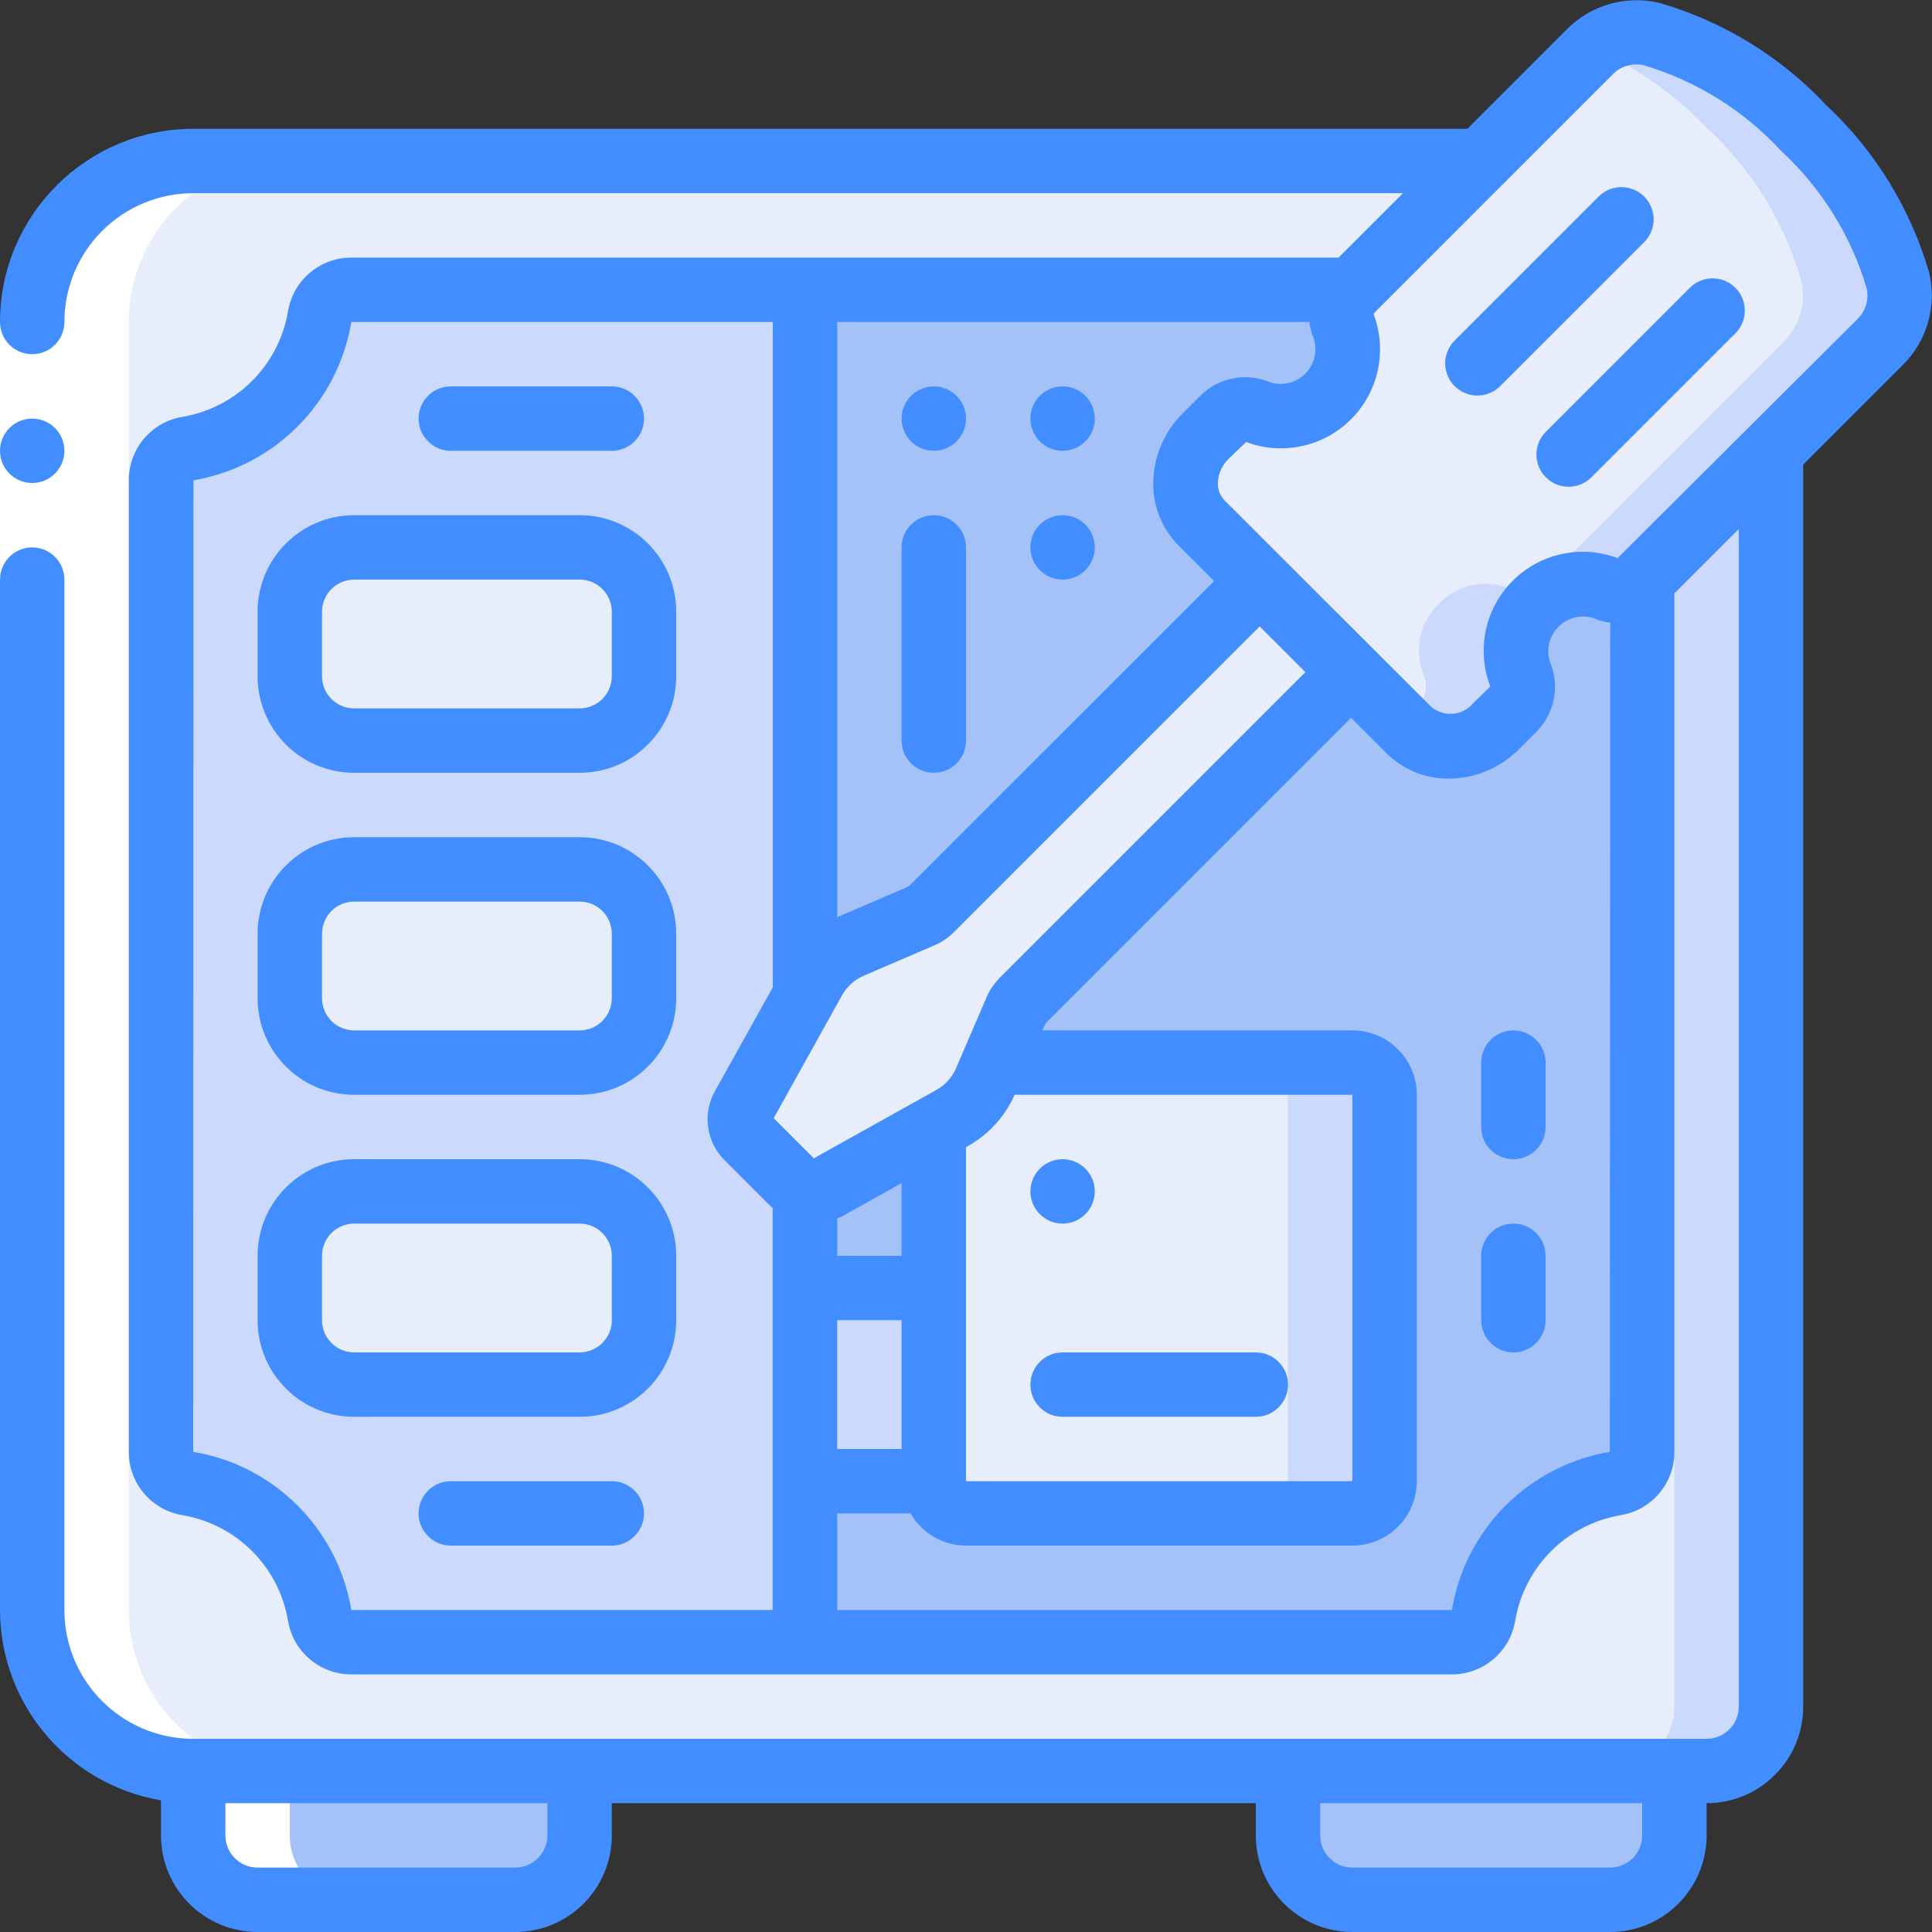 <!-- icon666.com - MILLIONS vector ICONS FREE --><svg id="Capa_1" enable-background="new 0 0 512 512" viewBox="0 0 512 512" xmlns="http://www.w3.org/2000/svg"><rect x="0" y="0" width="512" height="512" fill="#333333" stroke="none"/><g id="Page-1"><g id="_x30_10---PC-Tower-Repair"><g clip-rule="evenodd" fill-rule="evenodd"><path id="Path" d="m469.333 119.552v332.715c-.028 9.414-7.653 17.039-17.067 17.067h-401.066c-11.316 0-22.168-4.495-30.17-12.497s-12.497-18.854-12.497-30.17v-341.334c0-23.564 19.103-42.667 42.667-42.667h341.248" fill="#e8edfc"></path><path id="Path_1_" d="m392.448 42.667h-25.6l76.885 76.885v332.715c-.028 9.414-7.653 17.039-17.067 17.067h25.6c9.414-.028 17.039-7.653 17.067-17.067v-332.715z" fill="#cad9fc"></path><path id="Path_2_" d="m213.333 76.8v358.4h-120.234c-4.163-.03-7.697-3.059-8.363-7.168-3.056-17.858-17.044-31.846-34.901-34.901-4.109-.666-7.138-4.2-7.168-8.363v-257.536c.03-4.163 3.059-7.697 7.168-8.363 17.858-3.056 31.846-17.044 34.901-34.901.666-4.109 4.2-7.138 8.363-7.168z" fill="#cad9fc"></path><path id="Path_3_" d="m435.2 153.685v231.083c-.03 4.163-3.059 7.697-7.168 8.363-17.858 3.056-31.846 17.044-34.901 34.901-.666 4.109-4.2 7.138-8.363 7.168h-171.435v-358.4h144.981z" fill="#a4c2f7"></path><path id="Path_4_" d="m51.2 469.333h102.4v17.067c0 9.426-7.641 17.067-17.067 17.067h-68.266c-9.426 0-17.067-7.641-17.067-17.067z" fill="#a4c2f7"></path><path id="Path_5_" d="m341.333 469.333h102.4v17.067c0 9.426-7.641 17.067-17.067 17.067h-68.266c-9.426 0-17.067-7.641-17.067-17.067z" fill="#a4c2f7"></path><path id="Rectangle" d="m93.867 315.733h59.733c9.426 0 17.067 7.641 17.067 17.067v17.067c0 9.426-7.641 17.067-17.067 17.067h-59.733c-9.426 0-17.067-7.641-17.067-17.067v-17.067c0-9.426 7.641-17.067 17.067-17.067z" fill="#e8edfc"></path><path id="Rectangle_1_" d="m93.867 230.4h59.733c9.426 0 17.067 7.641 17.067 17.067v17.067c0 9.426-7.641 17.067-17.067 17.067h-59.733c-9.426 0-17.067-7.641-17.067-17.067v-17.067c0-9.426 7.641-17.067 17.067-17.067z" fill="#e8edfc"></path><path id="Rectangle_2_" d="m93.867 145.067h59.733c9.426 0 17.067 7.641 17.067 17.067v17.066c0 9.426-7.641 17.067-17.067 17.067h-59.733c-9.426 0-17.067-7.641-17.067-17.067v-17.067c0-9.425 7.641-17.066 17.067-17.066z" fill="#e8edfc"></path><path id="Path_6_" d="m263.253 281.6h95.147c4.713 0 8.533 3.821 8.533 8.533v102.4c0 4.713-3.82 8.533-8.533 8.533h-102.4c-4.713 0-8.533-3.82-8.533-8.533v-93.525z" fill="#e8edfc"></path><path id="Path_7_" d="m358.4 281.6h-25.6c4.713 0 8.533 3.821 8.533 8.533v102.4c0 4.713-3.82 8.533-8.533 8.533h25.6c4.713 0 8.533-3.82 8.533-8.533v-102.4c0-4.712-3.82-8.533-8.533-8.533z" fill="#cad9fc"></path><path id="Rectangle_3_" d="m213.333 341.333h34.133v51.2h-34.133z" fill="#cad9fc"></path><path id="Path_8_" d="m498.091 90.795-62.976 62.976c-2.298 2.603-5.963 3.52-9.216 2.304-6.515-2.778-14.07-1.213-18.944 3.925-5.156 4.897-6.751 12.468-4.011 19.029 1.195 3.254.282 6.908-2.304 9.216l-4.181 4.181c-6.068 6.643-16.362 7.139-23.04 1.109l-54.955-54.955c-2.915-3.199-4.437-7.427-4.229-11.75s2.129-8.386 5.338-11.29l4.181-4.267c2.341-2.535 5.978-3.41 9.216-2.219 6.555 2.567 14.008 1.008 18.985-3.969 4.978-4.978 6.536-12.43 3.969-18.985-1.216-3.253-.299-6.918 2.304-9.216l62.976-62.976c4.226-4.39 10.447-6.237 16.384-4.864 15.492 4.486 29.473 13.099 40.448 24.917 11.835 10.961 20.451 24.947 24.917 40.448 1.375 5.938-.472 12.16-4.862 16.386z" fill="#e8edfc"></path><path id="Path_9_" d="m502.955 74.411c-4.466-15.501-13.082-29.487-24.917-40.448-10.975-11.818-24.956-20.431-40.448-24.917-5.3-1.201-10.855.193-14.959 3.755 11.161 5.147 21.268 12.323 29.807 21.163 11.835 10.961 20.451 24.947 24.917 40.448 1.373 5.937-.474 12.158-4.864 16.384l-62.976 62.976c-2.298 2.603-5.963 3.52-9.216 2.304-6.515-2.778-14.07-1.213-18.944 3.925-5.156 4.897-6.751 12.468-4.011 19.029 1.196 3.254.282 6.908-2.304 9.216l-3.456 3.456 1.835 1.835c6.678 6.029 16.972 5.534 23.04-1.109l4.181-4.181c2.586-2.308 3.5-5.962 2.304-9.216-2.741-6.561-1.145-14.133 4.011-19.029 4.874-5.138 12.429-6.704 18.944-3.925 3.253 1.216 6.918.299 9.216-2.304l62.976-62.976c4.39-4.228 6.237-10.45 4.864-16.386z" fill="#cad9fc"></path><path id="Path_10_" d="m358.059 178.176-87.04 86.955c-.749.769-1.356 1.664-1.792 2.645l-8.021 18.603c-1.811 4.247-4.997 7.763-9.045 9.984l-33.365 18.688c-2.745 1.493-6.145 1.007-8.363-1.195l-12.288-12.373c-2.197-2.15-2.686-5.504-1.195-8.192l18.603-33.451c2.247-4.079 5.79-7.293 10.069-9.131l18.517-7.936c1.018-.414 1.946-1.022 2.731-1.792l87.04-86.955z" fill="#e8edfc"></path><path id="Path_11_" d="m51.2 469.333v17.067c0 9.426 7.641 17.067 17.067 17.067h25.6c-9.426 0-17.067-7.641-17.067-17.067v-17.067c-23.564 0-42.667-19.102-42.667-42.667v-341.333c0-23.564 19.103-42.667 42.667-42.667h-25.6c-23.564 0-42.667 19.103-42.667 42.667v341.333c0 11.316 4.495 22.168 12.497 30.17s18.854 12.497 30.17 12.497z" fill="#fff"></path><path id="Rectangle_4_" d="m0 85.333h17.067v68.267h-17.067z" fill="#fff"></path></g><g fill="#428dff"><circle id="Oval" clip-rule="evenodd" cx="8.533" cy="119.467" fill-rule="evenodd" r="8.533"></circle><path id="Shape" d="m42.667 477.099v9.301c0 14.138 11.462 25.6 25.6 25.6h68.267c14.138 0 25.6-11.461 25.6-25.6v-8.533h170.666v8.533c0 14.138 11.462 25.6 25.6 25.6h68.267c14.138 0 25.6-11.461 25.6-25.6v-8.533c14.138 0 25.6-11.462 25.6-25.6v-329.148l26.266-26.266c6.508-6.355 9.214-15.653 7.134-24.508-4.887-16.978-14.286-32.313-27.196-44.373-12.073-12.93-27.426-22.343-44.425-27.238-8.857-2.066-18.15.638-24.516 7.134l-26.257 26.266h-337.673c-28.265.028-51.172 22.934-51.2 51.199 0 4.713 3.821 8.533 8.533 8.533s8.533-3.821 8.533-8.533c0-9.053 3.596-17.735 9.997-24.136s15.084-9.997 24.137-9.997h320.606l-17.067 17.067h-261.64c-8.323-.002-15.423 6.022-16.777 14.234-2.416 14.295-13.598 25.505-27.887 27.955-8.241 1.32-14.302 8.431-14.302 16.777v257.536c-.006 8.319 6.016 15.418 14.225 16.768 14.3 2.418 25.511 13.608 27.955 27.904 1.335 8.235 8.443 14.288 16.785 14.293h291.669c8.334-.001 15.438-6.042 16.777-14.268 2.445-14.273 13.617-25.458 27.887-27.921 8.241-1.32 14.302-8.431 14.302-16.777v-227.516l17.067-17.067v312.081c0 4.713-3.82 8.533-8.533 8.533h-401.067c-18.851 0-34.133-15.282-34.133-34.133v-273.066c0-4.713-3.821-8.533-8.533-8.533s-8.534 3.82-8.534 8.533v273.067c.046 24.956 18.062 46.252 42.667 50.432zm347.767-290.757c-2.758 3.303-7.651 3.792-11.008 1.101l-54.955-54.869c-1.221-1.317-1.839-3.082-1.707-4.873.152-2.327 1.165-4.514 2.842-6.135l4.634-4.429c9.683 3.634 20.596 1.245 27.876-6.101s9.569-18.281 5.848-27.93c.051.077.128-.009.282-.213v-.034l34.082-34.091.265-.256 28.611-28.612c2.089-2.274 5.22-3.282 8.243-2.654 14.016 4.13 26.65 11.984 36.557 22.724 10.736 9.908 18.588 22.537 22.724 36.548.607 3.021-.402 6.141-2.662 8.235l-63.394 63.147c-9.68-3.635-20.592-1.247-27.871 6.097s-9.567 18.278-5.844 27.925zm-151.501 197.658h-17.067v-34.133h17.067zm109.227-294.315c1.067 3.295.197 6.911-2.253 9.359s-6.066 3.316-9.361 2.246c-6.504-2.735-14.022-1.143-18.859 3.994l-4.207 4.207c-4.682 4.62-7.47 10.822-7.817 17.391-.397 6.604 2.047 13.063 6.716 17.749l9.387 9.344-80.956 80.939-18.517 7.953c-.154.068-.282.162-.427.23v-157.764h125.133c.161 1.502.552 2.97 1.161 4.352zm-109.227 243.115h-17.067v-9.933c.35-.154.708-.222 1.05-.401l16.017-8.934zm17.067-28.783.299-.171c5.579-3.076 9.999-7.891 12.587-13.713h89.514v102.4h-102.4zm5.385-39.586-8.013 18.637c-1.076 2.499-2.964 4.562-5.359 5.854l-32.341 18.039-10.633-10.633 18.022-32.427c1.303-2.4 3.382-4.286 5.897-5.35l18.577-7.987c1.996-.853 3.809-2.081 5.342-3.618l80.947-80.939 12.117 12.117-80.939 80.939c-1.541 1.539-2.77 3.361-3.617 5.368zm-187.998 129.809c-6.524-4.899-14.136-8.149-22.187-9.472l.068-257.485c21.46-3.637 38.255-20.479 41.83-41.95h111.702v176.316l-15.36 27.563c-3.331 6.013-2.245 13.508 2.654 18.33l12.186 12.186c.154.154.333.265.486.41v106.53h-111.659c-2.156-12.945-9.22-24.559-19.72-32.428zm331.093 0c-10.515 7.855-17.579 19.476-19.712 32.427h-162.901v-25.6h19.439c3.024 5.263 8.624 8.515 14.694 8.533h102.4c9.426 0 17.067-7.641 17.067-17.067v-102.4c0-9.426-7.641-17.067-17.067-17.067h-82.15l.853-1.903 80.939-80.939 9.387 9.387c4.399 4.368 10.364 6.792 16.563 6.733 6.987-.043 13.67-2.861 18.577-7.834l4.198-4.198c5.142-4.84 6.737-12.365 4.002-18.876-1.068-3.293-.199-6.907 2.25-9.354s6.063-3.314 9.355-2.243c1.381.615 2.849 1.012 4.352 1.178l-.102 219.742c-8.029 1.357-15.62 4.607-22.144 9.481zm30.72 83.627v8.533c0 4.713-3.82 8.533-8.533 8.533h-68.267c-4.713 0-8.533-3.82-8.533-8.533v-8.533zm-290.133 0v8.533c0 4.713-3.821 8.533-8.533 8.533h-68.267c-4.713 0-8.533-3.82-8.533-8.533v-8.533z"></path><path id="Shape_1_" d="m153.6 307.2h-59.733c-14.138 0-25.6 11.462-25.6 25.6v17.067c0 14.138 11.462 25.6 25.6 25.6h59.733c14.138 0 25.6-11.462 25.6-25.6v-17.067c0-14.138-11.462-25.6-25.6-25.6zm8.533 42.667c0 4.713-3.821 8.533-8.533 8.533h-59.733c-4.713 0-8.533-3.821-8.533-8.533v-17.067c0-4.713 3.821-8.533 8.533-8.533h59.733c4.713 0 8.533 3.82 8.533 8.533z"></path><path id="Shape_2_" d="m153.6 221.867h-59.733c-14.138 0-25.6 11.462-25.6 25.6v17.067c0 14.138 11.462 25.6 25.6 25.6h59.733c14.138 0 25.6-11.462 25.6-25.6v-17.067c0-14.139-11.462-25.6-25.6-25.6zm8.533 42.666c0 4.713-3.821 8.533-8.533 8.533h-59.733c-4.713 0-8.533-3.82-8.533-8.533v-17.067c0-4.713 3.821-8.533 8.533-8.533h59.733c4.713 0 8.533 3.821 8.533 8.533z"></path><path id="Shape_3_" d="m153.6 136.533h-59.733c-14.138 0-25.6 11.462-25.6 25.6v17.067c0 14.138 11.462 25.6 25.6 25.6h59.733c14.138 0 25.6-11.462 25.6-25.6v-17.067c0-14.138-11.462-25.6-25.6-25.6zm8.533 42.667c0 4.713-3.821 8.533-8.533 8.533h-59.733c-4.713 0-8.533-3.82-8.533-8.533v-17.067c0-4.713 3.821-8.533 8.533-8.533h59.733c4.713 0 8.533 3.821 8.533 8.533z"></path><g clip-rule="evenodd" fill-rule="evenodd"><path id="Path_12_" d="m162.133 392.533h-42.667c-4.713 0-8.533 3.82-8.533 8.533s3.821 8.533 8.533 8.533h42.667c4.713 0 8.533-3.821 8.533-8.533s-3.82-8.533-8.533-8.533z"></path><path id="Path_13_" d="m119.467 119.467h42.667c4.713 0 8.533-3.821 8.533-8.533 0-4.713-3.821-8.533-8.533-8.533h-42.667c-4.713 0-8.533 3.821-8.533 8.533-.001 4.712 3.82 8.533 8.533 8.533z"></path><circle id="Oval_1_" cx="281.6" cy="315.733" r="8.533"></circle><path id="Path_14_" d="m332.8 358.4h-51.2c-4.713 0-8.533 3.82-8.533 8.533s3.82 8.533 8.533 8.533h51.2c4.713 0 8.533-3.82 8.533-8.533s-3.82-8.533-8.533-8.533z"></path><path id="Path_15_" d="m401.067 273.067c-4.713 0-8.533 3.82-8.533 8.533v17.067c0 4.713 3.82 8.533 8.533 8.533s8.533-3.82 8.533-8.533v-17.067c0-4.713-3.82-8.533-8.533-8.533z"></path><path id="Path_16_" d="m401.067 324.267c-4.713 0-8.533 3.82-8.533 8.533v17.067c0 4.713 3.82 8.533 8.533 8.533s8.533-3.821 8.533-8.533v-17.067c0-4.713-3.82-8.533-8.533-8.533z"></path><path id="Path_17_" d="m391.526 104.823c2.264.006 4.437-.894 6.033-2.5l38.17-38.153c2.157-2.157 2.999-5.301 2.21-8.247s-3.091-5.248-6.037-6.037-6.09.053-8.247 2.21l-38.161 38.161c-2.44 2.44-3.169 6.11-1.849 9.298 1.32 3.189 4.431 5.268 7.881 5.268z"></path><path id="Path_18_" d="m409.668 126.498c3.332 3.331 8.734 3.331 12.066 0l38.161-38.161c3.332-3.334 3.33-8.738-.004-12.07s-8.738-3.33-12.07.004l-38.153 38.161c-3.331 3.332-3.331 8.734 0 12.066z"></path><circle id="Oval_2_" cx="247.467" cy="110.933" r="8.533"></circle><circle id="Oval_3_" cx="281.6" cy="145.067" r="8.533"></circle><circle id="Oval_4_" cx="281.6" cy="110.933" r="8.533"></circle><path id="Path_19_" d="m247.467 204.8c4.713 0 8.533-3.821 8.533-8.533v-51.2c0-4.713-3.82-8.533-8.533-8.533s-8.533 3.821-8.533 8.533v51.2c-.001 4.713 3.82 8.533 8.533 8.533z"></path></g></g></g></g></svg>